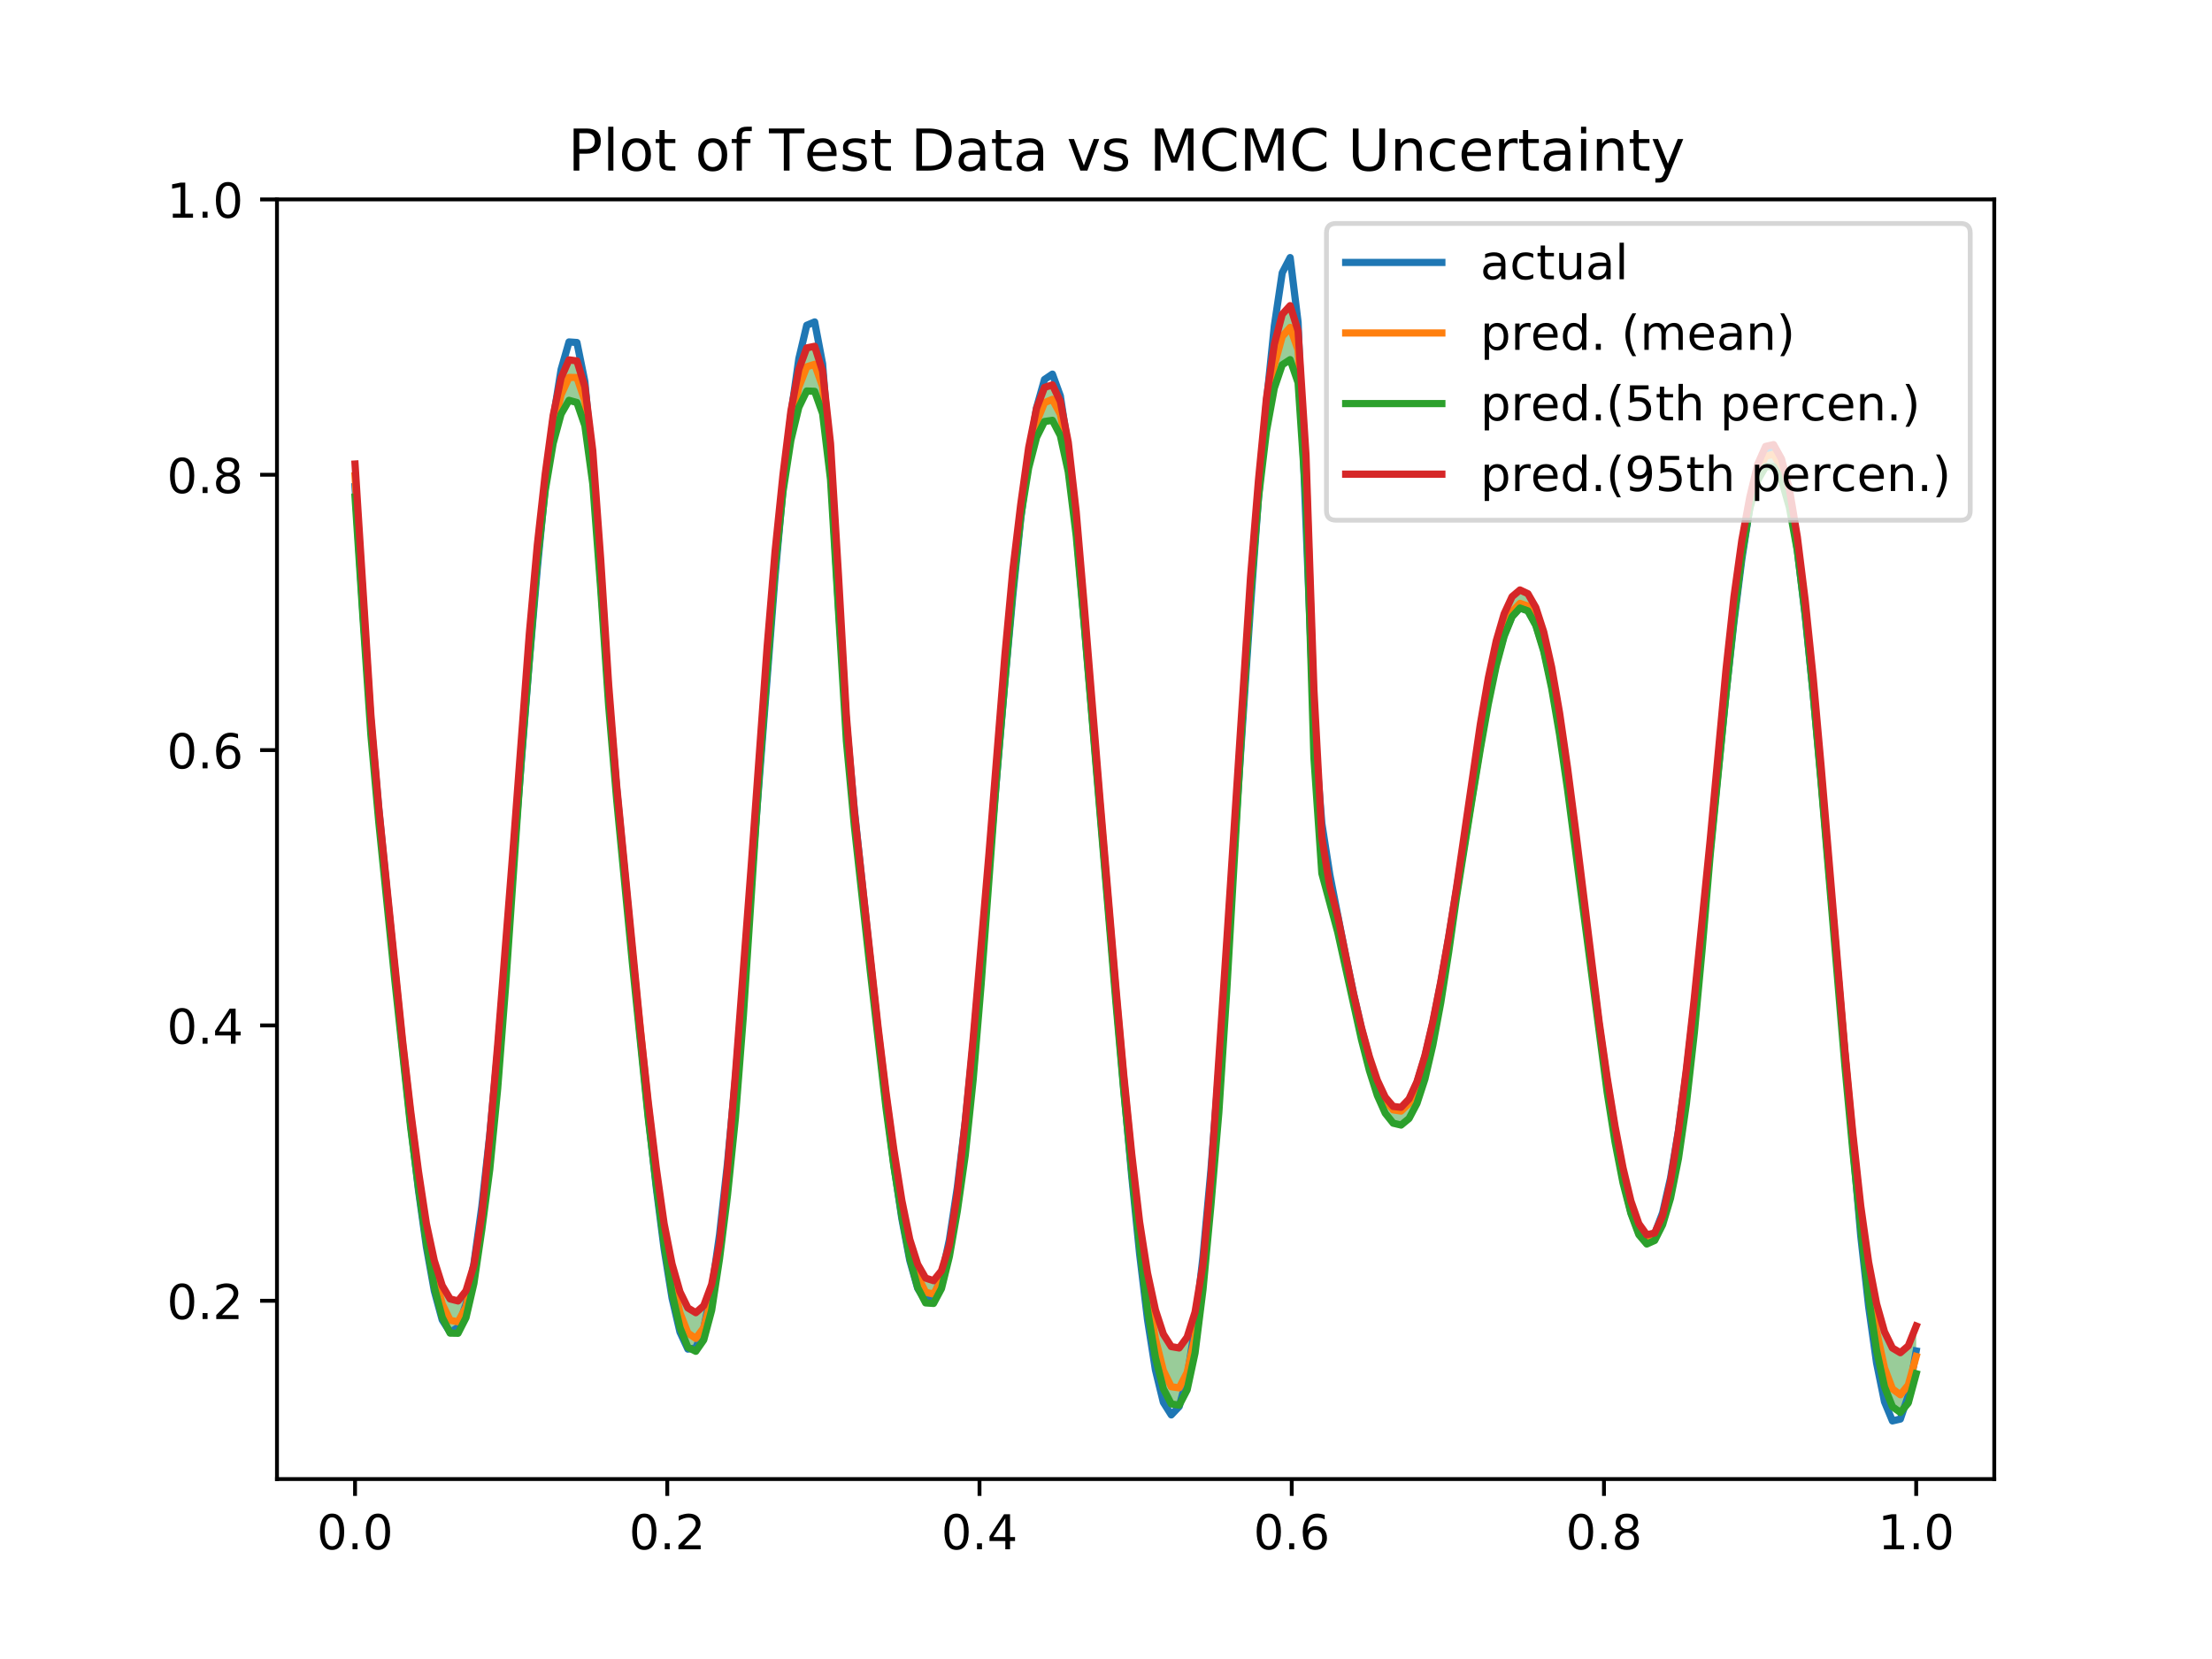 <?xml version="1.0" encoding="utf-8" standalone="no"?>
<!DOCTYPE svg PUBLIC "-//W3C//DTD SVG 1.1//EN"
  "http://www.w3.org/Graphics/SVG/1.1/DTD/svg11.dtd">
<!-- Created with matplotlib (http://matplotlib.org/) -->
<svg height="345pt" version="1.1" viewBox="0 0 460 345" width="460pt" xmlns="http://www.w3.org/2000/svg" xmlns:xlink="http://www.w3.org/1999/xlink">
 <defs>
  <style type="text/css">
*{stroke-linecap:butt;stroke-linejoin:round;}
  </style>
 </defs>
 <g id="figure_1">
  <g id="patch_1">
   <path d="M 0 345.6 
L 460.8 345.6 
L 460.8 0 
L 0 0 
z
" style="fill:#ffffff;"/>
  </g>
  <g id="axes_1">
   <g id="patch_2">
    <path d="M 57.6 307.584 
L 414.72 307.584 
L 414.72 41.472 
L 57.6 41.472 
z
" style="fill:#ffffff;"/>
   </g>
   <g id="PolyCollection_1">
    <path clip-path="url(#p817b60aefb)" d="M 73.833 96.498 
L 73.833 103.356 
L 75.481 128.447 
L 77.129 152.825 
L 78.777 171.035 
L 80.425 187.563 
L 82.073 203.538 
L 83.721 219.314 
L 85.369 234.189 
L 87.017 246.946 
L 88.665 258.34 
L 90.313 267.651 
L 91.961 273.952 
L 93.609 277.233 
L 95.257 277.26 
L 96.905 274.021 
L 98.553 266.892 
L 100.201 255.671 
L 101.849 243.173 
L 103.497 226.36 
L 105.145 205.062 
L 106.793 180.678 
L 108.441 157.33 
L 110.089 136.299 
L 111.737 116.673 
L 113.385 102.018 
L 115.033 92.197 
L 116.681 86.113 
L 118.329 83.25 
L 119.977 83.706 
L 121.625 88.509 
L 123.273 100.602 
L 124.92 122.404 
L 126.568 146.697 
L 128.216 166.027 
L 129.864 183.531 
L 131.512 200.319 
L 133.16 216.837 
L 134.808 232.544 
L 136.456 246.219 
L 138.104 258.602 
L 139.752 268.878 
L 141.4 276.076 
L 143.048 280.181 
L 144.696 281.012 
L 146.344 278.651 
L 147.992 272.484 
L 149.64 261.684 
L 151.288 248.517 
L 152.936 232.451 
L 154.584 211.3 
L 156.232 186.56 
L 157.88 161.066 
L 159.528 139.097 
L 161.176 118.184 
L 162.824 102.288 
L 164.472 91.536 
L 166.12 84.713 
L 167.768 81.311 
L 169.416 81.379 
L 171.064 85.992 
L 172.712 99.708 
L 174.36 126.702 
L 176.008 154.086 
L 177.656 171.669 
L 179.304 186.939 
L 180.952 201.672 
L 182.6 216.321 
L 184.248 230.374 
L 185.896 242.601 
L 187.544 252.897 
L 189.192 261.595 
L 190.84 267.768 
L 192.488 270.945 
L 194.136 271.058 
L 195.784 267.965 
L 197.432 261.281 
L 199.08 251.843 
L 200.728 240.242 
L 202.376 224.492 
L 204.024 204.799 
L 205.672 182.295 
L 207.32 160.707 
L 208.968 141.204 
L 210.616 122.596 
L 212.264 107.507 
L 213.912 97.34 
L 215.56 90.957 
L 217.208 87.657 
L 218.856 87.409 
L 220.504 90.576 
L 222.152 98.118 
L 223.8 111.378 
L 225.448 129.605 
L 227.096 149.466 
L 228.744 169.252 
L 230.392 189.012 
L 232.04 208.198 
L 233.688 226.78 
L 235.336 243.483 
L 236.984 259.006 
L 238.632 272.442 
L 240.28 282.299 
L 241.928 288.795 
L 243.576 291.965 
L 245.224 292.215 
L 246.872 289.026 
L 248.52 281.353 
L 250.168 268.16 
L 251.816 250.659 
L 253.464 231.365 
L 255.112 206.031 
L 256.76 176.716 
L 258.408 148.603 
L 260.056 123.712 
L 261.704 103.601 
L 263.352 89.765 
L 265 80.722 
L 266.648 75.864 
L 268.296 74.79 
L 269.944 79.581 
L 271.592 104.081 
L 273.24 157.546 
L 274.888 181.631 
L 276.536 187.544 
L 278.184 193.834 
L 279.832 201.208 
L 281.48 208.839 
L 283.128 216.197 
L 284.776 222.624 
L 286.424 227.808 
L 288.072 231.502 
L 289.72 233.572 
L 291.368 233.961 
L 293.016 232.605 
L 294.664 229.466 
L 296.312 224.427 
L 297.96 217.356 
L 299.608 208.549 
L 301.256 198.036 
L 302.904 186.45 
L 304.552 175.958 
L 306.2 165.714 
L 307.848 155.706 
L 309.496 146.42 
L 311.144 138.502 
L 312.792 132.342 
L 314.44 128.248 
L 316.088 126.436 
L 317.736 127.041 
L 319.384 130.068 
L 321.032 135.464 
L 322.68 143.127 
L 324.328 152.777 
L 325.976 164.12 
L 327.624 176.749 
L 329.272 189.786 
L 330.92 202.659 
L 332.568 215.206 
L 334.216 227.139 
L 335.864 237.528 
L 337.512 245.981 
L 339.16 252.333 
L 340.808 256.758 
L 342.456 258.7 
L 344.104 257.962 
L 345.752 254.683 
L 347.4 249.164 
L 349.047 240.929 
L 350.695 229.497 
L 352.343 214.805 
L 353.991 197.181 
L 355.639 177.825 
L 357.287 160.827 
L 358.935 144.322 
L 360.583 128.653 
L 362.231 115.337 
L 363.879 105.746 
L 365.527 99.892 
L 367.175 97.017 
L 368.823 97.056 
L 370.471 99.753 
L 372.119 105.53 
L 373.767 114.551 
L 375.415 127.834 
L 377.063 144.264 
L 378.711 162.721 
L 380.359 182.648 
L 382.007 202.451 
L 383.655 221.611 
L 385.303 239.265 
L 386.951 255.297 
L 388.599 269.789 
L 390.247 280.807 
L 391.895 288.397 
L 393.543 292.529 
L 395.191 293.73 
L 396.839 291.758 
L 398.487 285.671 
L 398.487 275.754 
L 398.487 275.754 
L 396.839 279.882 
L 395.191 281.305 
L 393.543 280.329 
L 391.895 276.953 
L 390.247 271.104 
L 388.599 262.514 
L 386.951 250.765 
L 385.303 235.654 
L 383.655 218.412 
L 382.007 199.399 
L 380.359 179.342 
L 378.711 159.35 
L 377.063 140.927 
L 375.415 124.974 
L 373.767 111.657 
L 372.119 101.774 
L 370.471 95.426 
L 368.823 92.463 
L 367.175 92.831 
L 365.527 96.534 
L 363.879 103.401 
L 362.231 112.295 
L 360.583 124.119 
L 358.935 139.251 
L 357.287 156.746 
L 355.639 174.727 
L 353.991 191.689 
L 352.343 207.583 
L 350.695 222.303 
L 349.047 235.24 
L 347.4 245.623 
L 345.752 252.818 
L 344.104 256.413 
L 342.456 256.783 
L 340.808 254.48 
L 339.16 249.751 
L 337.512 242.832 
L 335.864 234.234 
L 334.216 224.094 
L 332.568 212.612 
L 330.92 199.937 
L 329.272 186.07 
L 327.624 172.422 
L 325.976 159.65 
L 324.328 148.261 
L 322.68 138.755 
L 321.032 131.417 
L 319.384 126.329 
L 317.736 123.46 
L 316.088 122.684 
L 314.44 124.084 
L 312.792 127.652 
L 311.144 133.304 
L 309.496 141.022 
L 307.848 150.59 
L 306.2 161.52 
L 304.552 173.114 
L 302.904 184.534 
L 301.256 194.846 
L 299.608 204.209 
L 297.96 212.509 
L 296.312 219.554 
L 294.664 224.961 
L 293.016 228.547 
L 291.368 230.274 
L 289.72 230.091 
L 288.072 228.161 
L 286.424 224.642 
L 284.776 219.738 
L 283.128 213.69 
L 281.48 206.704 
L 279.832 198.798 
L 278.184 190.564 
L 276.536 184.377 
L 274.888 174.152 
L 273.24 143.458 
L 271.592 94.672 
L 269.944 68.804 
L 268.296 63.559 
L 266.648 65.36 
L 265 71.609 
L 263.352 82.92 
L 261.704 99.893 
L 260.056 120.006 
L 258.408 144.398 
L 256.76 169.944 
L 255.112 195.693 
L 253.464 221.047 
L 251.816 244.847 
L 250.168 262.913 
L 248.52 272.858 
L 246.872 278.072 
L 245.224 280.316 
L 243.576 280.038 
L 241.928 277.445 
L 240.28 272.405 
L 238.632 264.718 
L 236.984 254.081 
L 235.336 239.853 
L 233.688 223.502 
L 232.04 205.174 
L 230.392 185.843 
L 228.744 166.168 
L 227.096 146.425 
L 225.448 125.705 
L 223.8 106.397 
L 222.152 91.95 
L 220.504 83.468 
L 218.856 80.027 
L 217.208 80.568 
L 215.56 84.899 
L 213.912 93.107 
L 212.264 104.912 
L 210.616 118.63 
L 208.968 136.341 
L 207.32 156.823 
L 205.672 177.435 
L 204.024 197.172 
L 202.376 215.991 
L 200.728 233.243 
L 199.08 248.13 
L 197.432 258.872 
L 195.784 264.263 
L 194.136 266.32 
L 192.488 265.785 
L 190.84 262.92 
L 189.192 257.726 
L 187.544 249.642 
L 185.896 239.211 
L 184.248 227.131 
L 182.6 213.571 
L 180.952 198.78 
L 179.304 183.679 
L 177.656 168.733 
L 176.008 148.811 
L 174.36 119.537 
L 172.712 92.218 
L 171.064 77.186 
L 169.416 72.012 
L 167.768 72.345 
L 166.12 76.805 
L 164.472 85.47 
L 162.824 98.745 
L 161.176 114.728 
L 159.528 134.544 
L 157.88 157.297 
L 156.232 179.898 
L 154.584 202.154 
L 152.936 223.39 
L 151.288 242.891 
L 149.64 258.508 
L 147.992 267.098 
L 146.344 271.528 
L 144.696 272.987 
L 143.048 271.995 
L 141.4 268.626 
L 139.752 262.828 
L 138.104 254.445 
L 136.456 242.769 
L 134.808 229.189 
L 133.16 213.933 
L 131.512 197.386 
L 129.864 180.296 
L 128.216 163.128 
L 126.568 142.314 
L 124.92 116.34 
L 123.273 93.731 
L 121.625 80.441 
L 119.977 75.052 
L 118.329 74.835 
L 116.681 78.592 
L 115.033 86.393 
L 113.385 98.546 
L 111.737 113.337 
L 110.089 131.62 
L 108.441 153.307 
L 106.793 175.337 
L 105.145 196.708 
L 103.497 217.295 
L 101.849 236.287 
L 100.201 252.603 
L 98.553 263.078 
L 96.905 268.439 
L 95.257 270.54 
L 93.609 270.125 
L 91.961 267.345 
L 90.313 262.132 
L 88.665 254.418 
L 87.017 243.542 
L 85.369 230.797 
L 83.721 216.43 
L 82.073 200.701 
L 80.425 184.312 
L 78.777 168.093 
L 77.129 148.67 
L 75.481 122.08 
L 73.833 96.498 
z
" style="fill:#008000;fill-opacity:0.4;"/>
   </g>
   <g id="matplotlib.axis_1">
    <g id="xtick_1">
     <g id="line2d_1">
      <defs>
       <path d="M 0 0 
L 0 3.5 
" id="m2bc89baa52" style="stroke:#000000;stroke-width:0.8;"/>
      </defs>
      <g>
       <use style="stroke:#000000;stroke-width:0.8;" x="73.833" xlink:href="#m2bc89baa52" y="307.584"/>
      </g>
     </g>
     <g id="text_1">
      <!-- 0.0 -->
      <defs>
       <path d="M 31.781 66.406 
Q 24.172 66.406 20.328 58.906 
Q 16.5 51.422 16.5 36.375 
Q 16.5 21.391 20.328 13.891 
Q 24.172 6.391 31.781 6.391 
Q 39.453 6.391 43.281 13.891 
Q 47.125 21.391 47.125 36.375 
Q 47.125 51.422 43.281 58.906 
Q 39.453 66.406 31.781 66.406 
M 31.781 74.219 
Q 44.047 74.219 50.516 64.516 
Q 56.984 54.828 56.984 36.375 
Q 56.984 17.969 50.516 8.266 
Q 44.047 -1.422 31.781 -1.422 
Q 19.531 -1.422 13.062 8.266 
Q 6.594 17.969 6.594 36.375 
Q 6.594 54.828 13.062 64.516 
Q 19.531 74.219 31.781 74.219 
" id="DejaVuSans-30"/>
       <path d="M 10.688 12.406 
L 21 12.406 
L 21 0 
L 10.688 0 
z
" id="DejaVuSans-2e"/>
      </defs>
      <g transform="translate(65.881 322.182)scale(0.1 -0.1)">
       <use xlink:href="#DejaVuSans-30"/>
       <use x="63.623" xlink:href="#DejaVuSans-2e"/>
       <use x="95.41" xlink:href="#DejaVuSans-30"/>
      </g>
     </g>
    </g>
    <g id="xtick_2">
     <g id="line2d_2">
      <g>
       <use style="stroke:#000000;stroke-width:0.8;" x="138.764" xlink:href="#m2bc89baa52" y="307.584"/>
      </g>
     </g>
     <g id="text_2">
      <!-- 0.2 -->
      <defs>
       <path d="M 19.188 8.297 
L 53.609 8.297 
L 53.609 0 
L 7.328 0 
L 7.328 8.297 
Q 12.938 14.109 22.625 23.891 
Q 32.328 33.688 34.812 36.531 
Q 39.547 41.844 41.422 45.531 
Q 43.312 49.219 43.312 52.781 
Q 43.312 58.594 39.234 62.25 
Q 35.156 65.922 28.609 65.922 
Q 23.969 65.922 18.812 64.312 
Q 13.672 62.703 7.812 59.422 
L 7.812 69.391 
Q 13.766 71.781 18.938 73 
Q 24.125 74.219 28.422 74.219 
Q 39.75 74.219 46.484 68.547 
Q 53.219 62.891 53.219 53.422 
Q 53.219 48.922 51.531 44.891 
Q 49.859 40.875 45.406 35.406 
Q 44.188 33.984 37.641 27.219 
Q 31.109 20.453 19.188 8.297 
" id="DejaVuSans-32"/>
      </defs>
      <g transform="translate(130.812 322.182)scale(0.1 -0.1)">
       <use xlink:href="#DejaVuSans-30"/>
       <use x="63.623" xlink:href="#DejaVuSans-2e"/>
       <use x="95.41" xlink:href="#DejaVuSans-32"/>
      </g>
     </g>
    </g>
    <g id="xtick_3">
     <g id="line2d_3">
      <g>
       <use style="stroke:#000000;stroke-width:0.8;" x="203.695" xlink:href="#m2bc89baa52" y="307.584"/>
      </g>
     </g>
     <g id="text_3">
      <!-- 0.4 -->
      <defs>
       <path d="M 37.797 64.312 
L 12.891 25.391 
L 37.797 25.391 
z
M 35.203 72.906 
L 47.609 72.906 
L 47.609 25.391 
L 58.016 25.391 
L 58.016 17.188 
L 47.609 17.188 
L 47.609 0 
L 37.797 0 
L 37.797 17.188 
L 4.891 17.188 
L 4.891 26.703 
z
" id="DejaVuSans-34"/>
      </defs>
      <g transform="translate(195.743 322.182)scale(0.1 -0.1)">
       <use xlink:href="#DejaVuSans-30"/>
       <use x="63.623" xlink:href="#DejaVuSans-2e"/>
       <use x="95.41" xlink:href="#DejaVuSans-34"/>
      </g>
     </g>
    </g>
    <g id="xtick_4">
     <g id="line2d_4">
      <g>
       <use style="stroke:#000000;stroke-width:0.8;" x="268.625" xlink:href="#m2bc89baa52" y="307.584"/>
      </g>
     </g>
     <g id="text_4">
      <!-- 0.6 -->
      <defs>
       <path d="M 33.016 40.375 
Q 26.375 40.375 22.484 35.828 
Q 18.609 31.297 18.609 23.391 
Q 18.609 15.531 22.484 10.953 
Q 26.375 6.391 33.016 6.391 
Q 39.656 6.391 43.531 10.953 
Q 47.406 15.531 47.406 23.391 
Q 47.406 31.297 43.531 35.828 
Q 39.656 40.375 33.016 40.375 
M 52.594 71.297 
L 52.594 62.312 
Q 48.875 64.062 45.094 64.984 
Q 41.312 65.922 37.594 65.922 
Q 27.828 65.922 22.672 59.328 
Q 17.531 52.734 16.797 39.406 
Q 19.672 43.656 24.016 45.922 
Q 28.375 48.188 33.594 48.188 
Q 44.578 48.188 50.953 41.516 
Q 57.328 34.859 57.328 23.391 
Q 57.328 12.156 50.688 5.359 
Q 44.047 -1.422 33.016 -1.422 
Q 20.359 -1.422 13.672 8.266 
Q 6.984 17.969 6.984 36.375 
Q 6.984 53.656 15.188 63.938 
Q 23.391 74.219 37.203 74.219 
Q 40.922 74.219 44.703 73.484 
Q 48.484 72.75 52.594 71.297 
" id="DejaVuSans-36"/>
      </defs>
      <g transform="translate(260.674 322.182)scale(0.1 -0.1)">
       <use xlink:href="#DejaVuSans-30"/>
       <use x="63.623" xlink:href="#DejaVuSans-2e"/>
       <use x="95.41" xlink:href="#DejaVuSans-36"/>
      </g>
     </g>
    </g>
    <g id="xtick_5">
     <g id="line2d_5">
      <g>
       <use style="stroke:#000000;stroke-width:0.8;" x="333.556" xlink:href="#m2bc89baa52" y="307.584"/>
      </g>
     </g>
     <g id="text_5">
      <!-- 0.8 -->
      <defs>
       <path d="M 31.781 34.625 
Q 24.75 34.625 20.719 30.859 
Q 16.703 27.094 16.703 20.516 
Q 16.703 13.922 20.719 10.156 
Q 24.75 6.391 31.781 6.391 
Q 38.812 6.391 42.859 10.172 
Q 46.922 13.969 46.922 20.516 
Q 46.922 27.094 42.891 30.859 
Q 38.875 34.625 31.781 34.625 
M 21.922 38.812 
Q 15.578 40.375 12.031 44.719 
Q 8.5 49.078 8.5 55.328 
Q 8.5 64.062 14.719 69.141 
Q 20.953 74.219 31.781 74.219 
Q 42.672 74.219 48.875 69.141 
Q 55.078 64.062 55.078 55.328 
Q 55.078 49.078 51.531 44.719 
Q 48 40.375 41.703 38.812 
Q 48.828 37.156 52.797 32.312 
Q 56.781 27.484 56.781 20.516 
Q 56.781 9.906 50.312 4.234 
Q 43.844 -1.422 31.781 -1.422 
Q 19.734 -1.422 13.25 4.234 
Q 6.781 9.906 6.781 20.516 
Q 6.781 27.484 10.781 32.312 
Q 14.797 37.156 21.922 38.812 
M 18.312 54.391 
Q 18.312 48.734 21.844 45.562 
Q 25.391 42.391 31.781 42.391 
Q 38.141 42.391 41.719 45.562 
Q 45.312 48.734 45.312 54.391 
Q 45.312 60.062 41.719 63.234 
Q 38.141 66.406 31.781 66.406 
Q 25.391 66.406 21.844 63.234 
Q 18.312 60.062 18.312 54.391 
" id="DejaVuSans-38"/>
      </defs>
      <g transform="translate(325.605 322.182)scale(0.1 -0.1)">
       <use xlink:href="#DejaVuSans-30"/>
       <use x="63.623" xlink:href="#DejaVuSans-2e"/>
       <use x="95.41" xlink:href="#DejaVuSans-38"/>
      </g>
     </g>
    </g>
    <g id="xtick_6">
     <g id="line2d_6">
      <g>
       <use style="stroke:#000000;stroke-width:0.8;" x="398.487" xlink:href="#m2bc89baa52" y="307.584"/>
      </g>
     </g>
     <g id="text_6">
      <!-- 1.0 -->
      <defs>
       <path d="M 12.406 8.297 
L 28.516 8.297 
L 28.516 63.922 
L 10.984 60.406 
L 10.984 69.391 
L 28.422 72.906 
L 38.281 72.906 
L 38.281 8.297 
L 54.391 8.297 
L 54.391 0 
L 12.406 0 
z
" id="DejaVuSans-31"/>
      </defs>
      <g transform="translate(390.536 322.182)scale(0.1 -0.1)">
       <use xlink:href="#DejaVuSans-31"/>
       <use x="63.623" xlink:href="#DejaVuSans-2e"/>
       <use x="95.41" xlink:href="#DejaVuSans-30"/>
      </g>
     </g>
    </g>
   </g>
   <g id="matplotlib.axis_2">
    <g id="ytick_1">
     <g id="line2d_7">
      <defs>
       <path d="M 0 0 
L -3.5 0 
" id="m5def2c298e" style="stroke:#000000;stroke-width:0.8;"/>
      </defs>
      <g>
       <use style="stroke:#000000;stroke-width:0.8;" x="57.6" xlink:href="#m5def2c298e" y="270.503"/>
      </g>
     </g>
     <g id="text_7">
      <!-- 0.2 -->
      <g transform="translate(34.697 274.302)scale(0.1 -0.1)">
       <use xlink:href="#DejaVuSans-30"/>
       <use x="63.623" xlink:href="#DejaVuSans-2e"/>
       <use x="95.41" xlink:href="#DejaVuSans-32"/>
      </g>
     </g>
    </g>
    <g id="ytick_2">
     <g id="line2d_8">
      <g>
       <use style="stroke:#000000;stroke-width:0.8;" x="57.6" xlink:href="#m5def2c298e" y="213.245"/>
      </g>
     </g>
     <g id="text_8">
      <!-- 0.4 -->
      <g transform="translate(34.697 217.044)scale(0.1 -0.1)">
       <use xlink:href="#DejaVuSans-30"/>
       <use x="63.623" xlink:href="#DejaVuSans-2e"/>
       <use x="95.41" xlink:href="#DejaVuSans-34"/>
      </g>
     </g>
    </g>
    <g id="ytick_3">
     <g id="line2d_9">
      <g>
       <use style="stroke:#000000;stroke-width:0.8;" x="57.6" xlink:href="#m5def2c298e" y="155.988"/>
      </g>
     </g>
     <g id="text_9">
      <!-- 0.6 -->
      <g transform="translate(34.697 159.787)scale(0.1 -0.1)">
       <use xlink:href="#DejaVuSans-30"/>
       <use x="63.623" xlink:href="#DejaVuSans-2e"/>
       <use x="95.41" xlink:href="#DejaVuSans-36"/>
      </g>
     </g>
    </g>
    <g id="ytick_4">
     <g id="line2d_10">
      <g>
       <use style="stroke:#000000;stroke-width:0.8;" x="57.6" xlink:href="#m5def2c298e" y="98.73"/>
      </g>
     </g>
     <g id="text_10">
      <!-- 0.8 -->
      <g transform="translate(34.697 102.529)scale(0.1 -0.1)">
       <use xlink:href="#DejaVuSans-30"/>
       <use x="63.623" xlink:href="#DejaVuSans-2e"/>
       <use x="95.41" xlink:href="#DejaVuSans-38"/>
      </g>
     </g>
    </g>
    <g id="ytick_5">
     <g id="line2d_11">
      <g>
       <use style="stroke:#000000;stroke-width:0.8;" x="57.6" xlink:href="#m5def2c298e" y="41.473"/>
      </g>
     </g>
     <g id="text_11">
      <!-- 1.0 -->
      <g transform="translate(34.697 45.272)scale(0.1 -0.1)">
       <use xlink:href="#DejaVuSans-31"/>
       <use x="63.623" xlink:href="#DejaVuSans-2e"/>
       <use x="95.41" xlink:href="#DejaVuSans-30"/>
      </g>
     </g>
    </g>
   </g>
   <g id="line2d_12">
    <path clip-path="url(#p817b60aefb)" d="M 73.833 101.188 
L 75.481 127.387 
L 77.129 150.064 
L 78.777 168.313 
L 83.721 218.031 
L 85.369 233.49 
L 87.017 247.439 
L 88.665 259.267 
L 90.313 268.432 
L 91.961 274.483 
L 93.609 277.081 
L 95.257 276.015 
L 96.905 271.217 
L 98.553 262.769 
L 100.201 250.9 
L 101.849 235.989 
L 103.497 218.545 
L 106.793 178.68 
L 110.089 137.342 
L 111.737 118.213 
L 113.385 101.227 
L 115.033 87.181 
L 116.681 76.852 
L 118.329 71.108 
L 119.977 71.227 
L 121.625 79.348 
L 123.273 97.302 
L 126.568 144.639 
L 128.216 163.71 
L 133.16 215.55 
L 134.808 231.904 
L 136.456 246.838 
L 138.104 259.705 
L 139.752 269.924 
L 141.4 277 
L 143.048 280.552 
L 144.696 280.328 
L 146.344 276.224 
L 147.992 268.288 
L 149.64 256.724 
L 151.288 241.89 
L 152.936 224.288 
L 154.584 204.547 
L 161.176 119.913 
L 162.824 101.653 
L 164.472 86.276 
L 166.12 74.617 
L 167.768 67.644 
L 169.416 66.945 
L 171.064 75.636 
L 172.712 97.01 
L 174.36 125.858 
L 176.008 150.225 
L 177.656 168.305 
L 182.6 214.804 
L 184.248 229.238 
L 185.896 242.302 
L 187.544 253.428 
L 189.192 262.105 
L 190.84 267.909 
L 192.488 270.517 
L 194.136 269.729 
L 195.784 265.471 
L 197.432 257.811 
L 199.08 246.957 
L 200.728 233.249 
L 202.376 217.158 
L 205.672 180.231 
L 208.968 141.758 
L 210.616 123.883 
L 212.264 107.95 
L 213.912 94.693 
L 215.56 84.796 
L 217.208 78.922 
L 218.856 77.801 
L 220.504 82.324 
L 222.152 93.255 
L 223.8 109.924 
L 233.688 226.279 
L 235.336 244.432 
L 236.984 260.715 
L 238.632 274.411 
L 240.28 284.888 
L 241.928 291.626 
L 243.576 294.237 
L 245.224 292.49 
L 246.872 286.325 
L 248.52 275.855 
L 250.168 261.375 
L 251.816 243.348 
L 253.464 222.397 
L 256.76 174.874 
L 260.056 126.033 
L 261.704 103.609 
L 263.352 83.854 
L 265 67.792 
L 266.648 56.73 
L 268.296 53.568 
L 269.944 67.024 
L 273.24 150.657 
L 274.888 171.248 
L 276.536 181.857 
L 279.832 198.745 
L 281.48 206.64 
L 283.128 213.877 
L 284.776 220.147 
L 286.424 225.168 
L 288.072 228.699 
L 289.72 230.553 
L 291.368 230.603 
L 293.016 228.792 
L 294.664 225.139 
L 296.312 219.735 
L 297.96 212.745 
L 299.608 204.405 
L 301.256 195.011 
L 307.848 154.374 
L 309.496 145.503 
L 311.144 137.953 
L 312.792 132.071 
L 314.44 128.146 
L 316.088 126.398 
L 317.736 126.961 
L 319.384 129.876 
L 321.032 135.087 
L 322.68 142.447 
L 324.328 151.718 
L 325.976 162.583 
L 329.272 187.487 
L 332.568 213.431 
L 334.216 225.498 
L 335.864 236.274 
L 337.512 245.286 
L 339.16 252.115 
L 340.808 256.42 
L 342.456 257.948 
L 344.104 256.554 
L 345.752 252.207 
L 347.4 244.991 
L 349.047 235.113 
L 350.695 222.892 
L 352.343 208.75 
L 355.639 176.84 
L 358.935 144.244 
L 360.583 129.348 
L 362.231 116.256 
L 363.879 105.569 
L 365.527 97.819 
L 367.175 93.456 
L 368.823 92.831 
L 370.471 96.158 
L 372.119 103.429 
L 373.767 114.309 
L 375.415 128.166 
L 377.063 144.314 
L 378.711 162.215 
L 386.951 256.957 
L 388.599 271.741 
L 390.247 283.447 
L 391.895 291.508 
L 393.543 295.488 
L 395.191 295.102 
L 396.839 290.232 
L 398.487 280.939 
L 398.487 280.939 
" style="fill:none;stroke:#1f77b4;stroke-linecap:square;stroke-width:1.5;"/>
   </g>
   <g id="line2d_13">
    <path clip-path="url(#p817b60aefb)" d="M 73.833 98.939 
L 75.481 124.598 
L 77.129 150.201 
L 78.777 169.374 
L 83.721 217.106 
L 85.369 231.559 
L 87.017 244.604 
L 88.665 255.848 
L 90.313 264.829 
L 91.961 271.152 
L 93.609 274.566 
L 95.257 274.88 
L 96.905 271.814 
L 98.553 264.932 
L 100.201 253.811 
L 101.849 238.461 
L 103.497 219.694 
L 106.793 177.313 
L 110.089 134.904 
L 111.737 116.112 
L 113.385 100.691 
L 115.033 89.372 
L 116.681 82.096 
L 118.329 78.48 
L 119.977 78.507 
L 121.625 83.346 
L 123.273 96.147 
L 124.92 118.833 
L 126.568 144.073 
L 128.216 164.431 
L 131.512 198.366 
L 134.808 229.938 
L 136.456 243.841 
L 138.104 255.969 
L 139.752 265.832 
L 141.4 272.998 
L 143.048 277.215 
L 144.696 278.334 
L 146.344 276.119 
L 147.992 270.125 
L 149.64 259.791 
L 151.288 244.866 
L 152.936 225.957 
L 156.232 182.057 
L 159.528 137.604 
L 161.176 117.586 
L 162.824 100.942 
L 164.472 88.59 
L 166.12 80.52 
L 167.768 76.274 
L 169.416 75.759 
L 171.064 80.395 
L 172.712 94.791 
L 176.008 150.523 
L 177.656 169.938 
L 182.6 214.262 
L 184.248 227.827 
L 185.896 240.096 
L 187.544 250.714 
L 189.192 259.27 
L 190.84 265.375 
L 192.488 268.733 
L 194.136 269.108 
L 195.784 266.226 
L 197.432 259.752 
L 199.08 249.417 
L 200.728 235.328 
L 202.376 218.199 
L 205.672 179.241 
L 208.968 139.679 
L 210.616 121.822 
L 212.264 106.808 
L 213.912 95.424 
L 215.56 87.81 
L 217.208 83.732 
L 218.856 83.049 
L 220.504 86.147 
L 222.152 94.205 
L 223.8 108.467 
L 227.096 148.02 
L 232.04 206.099 
L 233.688 224.21 
L 235.336 240.952 
L 236.984 255.956 
L 238.632 268.648 
L 240.28 278.426 
L 241.928 284.999 
L 243.576 288.386 
L 245.224 288.616 
L 246.872 285.418 
L 248.52 278.053 
L 250.168 265.488 
L 251.816 247.16 
L 253.464 224.033 
L 260.056 122.876 
L 261.704 102.184 
L 263.352 86.447 
L 265 75.952 
L 266.648 69.971 
L 268.296 68.081 
L 269.944 72.783 
L 271.592 97.74 
L 273.24 147.283 
L 274.888 176.164 
L 276.536 185.593 
L 278.184 192.137 
L 281.48 207.349 
L 283.128 214.329 
L 284.776 220.388 
L 286.424 225.292 
L 288.072 228.828 
L 289.72 230.803 
L 291.368 231.055 
L 293.016 229.471 
L 294.664 226.008 
L 296.312 220.711 
L 297.96 213.731 
L 299.608 205.317 
L 301.256 195.793 
L 309.496 144.97 
L 311.144 137.19 
L 312.792 131.183 
L 314.44 127.22 
L 316.088 125.47 
L 317.736 126.032 
L 319.384 128.95 
L 321.032 134.219 
L 322.68 141.753 
L 324.328 151.341 
L 325.976 162.613 
L 329.272 188.015 
L 332.568 213.285 
L 334.216 224.727 
L 335.864 234.954 
L 337.512 243.66 
L 339.16 250.508 
L 340.808 255.164 
L 342.456 257.336 
L 344.104 256.772 
L 345.752 253.243 
L 347.4 246.583 
L 349.047 236.796 
L 350.695 224.194 
L 352.343 209.409 
L 355.639 176.303 
L 358.935 142.768 
L 360.583 127.678 
L 362.231 114.889 
L 363.879 105.038 
L 365.527 98.368 
L 367.175 94.859 
L 368.823 94.455 
L 370.471 97.24 
L 372.119 103.453 
L 373.767 113.295 
L 375.415 126.629 
L 377.063 142.886 
L 380.359 180.794 
L 383.655 219.15 
L 385.303 236.589 
L 386.951 252.387 
L 388.599 266.022 
L 390.247 276.843 
L 391.895 284.45 
L 393.543 288.823 
L 395.191 290.056 
L 396.839 288.013 
L 398.487 282.09 
L 398.487 282.09 
" style="fill:none;stroke:#ff7f0e;stroke-linecap:square;stroke-width:1.5;"/>
   </g>
   <g id="line2d_14">
    <path clip-path="url(#p817b60aefb)" d="M 73.833 103.356 
L 75.481 128.447 
L 77.129 152.825 
L 78.777 171.035 
L 82.073 203.538 
L 85.369 234.189 
L 87.017 246.946 
L 88.665 258.34 
L 90.313 267.651 
L 91.961 273.952 
L 93.609 277.233 
L 95.257 277.26 
L 96.905 274.021 
L 98.553 266.892 
L 100.201 255.671 
L 101.849 243.173 
L 103.497 226.36 
L 105.145 205.062 
L 108.441 157.33 
L 111.737 116.673 
L 113.385 102.018 
L 115.033 92.197 
L 116.681 86.113 
L 118.329 83.25 
L 119.977 83.706 
L 121.625 88.509 
L 123.273 100.602 
L 124.92 122.404 
L 126.568 146.697 
L 128.216 166.027 
L 131.512 200.319 
L 134.808 232.544 
L 136.456 246.219 
L 138.104 258.602 
L 139.752 268.878 
L 141.4 276.076 
L 143.048 280.181 
L 144.696 281.012 
L 146.344 278.651 
L 147.992 272.484 
L 149.64 261.684 
L 151.288 248.517 
L 152.936 232.451 
L 154.584 211.3 
L 157.88 161.066 
L 161.176 118.184 
L 162.824 102.288 
L 164.472 91.536 
L 166.12 84.713 
L 167.768 81.311 
L 169.416 81.379 
L 171.064 85.992 
L 172.712 99.708 
L 176.008 154.086 
L 177.656 171.669 
L 180.952 201.672 
L 184.248 230.374 
L 185.896 242.601 
L 187.544 252.897 
L 189.192 261.595 
L 190.84 267.768 
L 192.488 270.945 
L 194.136 271.058 
L 195.784 267.965 
L 197.432 261.281 
L 199.08 251.843 
L 200.728 240.242 
L 202.376 224.492 
L 204.024 204.799 
L 207.32 160.707 
L 210.616 122.596 
L 212.264 107.507 
L 213.912 97.34 
L 215.56 90.957 
L 217.208 87.657 
L 218.856 87.409 
L 220.504 90.576 
L 222.152 98.118 
L 223.8 111.378 
L 225.448 129.605 
L 232.04 208.198 
L 233.688 226.78 
L 235.336 243.483 
L 236.984 259.006 
L 238.632 272.442 
L 240.28 282.299 
L 241.928 288.795 
L 243.576 291.965 
L 245.224 292.215 
L 246.872 289.026 
L 248.52 281.353 
L 250.168 268.16 
L 251.816 250.659 
L 253.464 231.365 
L 255.112 206.031 
L 258.408 148.603 
L 260.056 123.712 
L 261.704 103.601 
L 263.352 89.765 
L 265 80.722 
L 266.648 75.864 
L 268.296 74.79 
L 269.944 79.581 
L 271.592 104.081 
L 273.24 157.546 
L 274.888 181.631 
L 278.184 193.834 
L 283.128 216.197 
L 284.776 222.624 
L 286.424 227.808 
L 288.072 231.502 
L 289.72 233.572 
L 291.368 233.961 
L 293.016 232.605 
L 294.664 229.466 
L 296.312 224.427 
L 297.96 217.356 
L 299.608 208.549 
L 301.256 198.036 
L 302.904 186.45 
L 306.2 165.714 
L 307.848 155.706 
L 309.496 146.42 
L 311.144 138.502 
L 312.792 132.342 
L 314.44 128.248 
L 316.088 126.436 
L 317.736 127.041 
L 319.384 130.068 
L 321.032 135.464 
L 322.68 143.127 
L 324.328 152.777 
L 325.976 164.12 
L 334.216 227.139 
L 335.864 237.528 
L 337.512 245.981 
L 339.16 252.333 
L 340.808 256.758 
L 342.456 258.7 
L 344.104 257.962 
L 345.752 254.683 
L 347.4 249.164 
L 349.047 240.929 
L 350.695 229.497 
L 352.343 214.805 
L 353.991 197.181 
L 355.639 177.825 
L 358.935 144.322 
L 360.583 128.653 
L 362.231 115.337 
L 363.879 105.746 
L 365.527 99.892 
L 367.175 97.017 
L 368.823 97.056 
L 370.471 99.753 
L 372.119 105.53 
L 373.767 114.551 
L 375.415 127.834 
L 377.063 144.264 
L 378.711 162.721 
L 383.655 221.611 
L 385.303 239.265 
L 386.951 255.297 
L 388.599 269.789 
L 390.247 280.807 
L 391.895 288.397 
L 393.543 292.529 
L 395.191 293.73 
L 396.839 291.758 
L 398.487 285.671 
L 398.487 285.671 
" style="fill:none;stroke:#2ca02c;stroke-linecap:square;stroke-width:1.5;"/>
   </g>
   <g id="line2d_15">
    <path clip-path="url(#p817b60aefb)" d="M 73.833 96.498 
L 77.129 148.67 
L 78.777 168.093 
L 83.721 216.43 
L 85.369 230.797 
L 87.017 243.542 
L 88.665 254.418 
L 90.313 262.132 
L 91.961 267.345 
L 93.609 270.125 
L 95.257 270.54 
L 96.905 268.439 
L 98.553 263.078 
L 100.201 252.603 
L 101.849 236.287 
L 103.497 217.295 
L 106.793 175.337 
L 110.089 131.62 
L 111.737 113.337 
L 113.385 98.546 
L 115.033 86.393 
L 116.681 78.592 
L 118.329 74.835 
L 119.977 75.052 
L 121.625 80.441 
L 123.273 93.731 
L 124.92 116.34 
L 126.568 142.314 
L 128.216 163.128 
L 133.16 213.933 
L 134.808 229.189 
L 136.456 242.769 
L 138.104 254.445 
L 139.752 262.828 
L 141.4 268.626 
L 143.048 271.995 
L 144.696 272.987 
L 146.344 271.528 
L 147.992 267.098 
L 149.64 258.508 
L 151.288 242.891 
L 152.936 223.39 
L 156.232 179.898 
L 159.528 134.544 
L 161.176 114.728 
L 162.824 98.745 
L 164.472 85.47 
L 166.12 76.805 
L 167.768 72.345 
L 169.416 72.012 
L 171.064 77.186 
L 172.712 92.218 
L 174.36 119.537 
L 176.008 148.811 
L 177.656 168.733 
L 182.6 213.571 
L 184.248 227.131 
L 185.896 239.211 
L 187.544 249.642 
L 189.192 257.726 
L 190.84 262.92 
L 192.488 265.785 
L 194.136 266.32 
L 195.784 264.263 
L 197.432 258.872 
L 199.08 248.13 
L 200.728 233.243 
L 202.376 215.991 
L 205.672 177.435 
L 208.968 136.341 
L 210.616 118.63 
L 212.264 104.912 
L 213.912 93.107 
L 215.56 84.899 
L 217.208 80.568 
L 218.856 80.027 
L 220.504 83.468 
L 222.152 91.95 
L 223.8 106.397 
L 225.448 125.705 
L 228.744 166.168 
L 232.04 205.174 
L 233.688 223.502 
L 235.336 239.853 
L 236.984 254.081 
L 238.632 264.718 
L 240.28 272.405 
L 241.928 277.445 
L 243.576 280.038 
L 245.224 280.316 
L 246.872 278.072 
L 248.52 272.858 
L 250.168 262.913 
L 251.816 244.847 
L 255.112 195.693 
L 260.056 120.006 
L 261.704 99.893 
L 263.352 82.92 
L 265 71.609 
L 266.648 65.36 
L 268.296 63.559 
L 269.944 68.804 
L 271.592 94.672 
L 273.24 143.458 
L 274.888 174.152 
L 276.536 184.377 
L 278.184 190.564 
L 281.48 206.704 
L 283.128 213.69 
L 284.776 219.738 
L 286.424 224.642 
L 288.072 228.161 
L 289.72 230.091 
L 291.368 230.274 
L 293.016 228.547 
L 294.664 224.961 
L 296.312 219.554 
L 297.96 212.509 
L 299.608 204.209 
L 301.256 194.846 
L 302.904 184.534 
L 307.848 150.59 
L 309.496 141.022 
L 311.144 133.304 
L 312.792 127.652 
L 314.44 124.084 
L 316.088 122.684 
L 317.736 123.46 
L 319.384 126.329 
L 321.032 131.417 
L 322.68 138.755 
L 324.328 148.261 
L 325.976 159.65 
L 327.624 172.422 
L 332.568 212.612 
L 334.216 224.094 
L 335.864 234.234 
L 337.512 242.832 
L 339.16 249.751 
L 340.808 254.48 
L 342.456 256.783 
L 344.104 256.413 
L 345.752 252.818 
L 347.4 245.623 
L 349.047 235.24 
L 350.695 222.303 
L 352.343 207.583 
L 355.639 174.727 
L 358.935 139.251 
L 360.583 124.119 
L 362.231 112.295 
L 363.879 103.401 
L 365.527 96.534 
L 367.175 92.831 
L 368.823 92.463 
L 370.471 95.426 
L 372.119 101.774 
L 373.767 111.657 
L 375.415 124.974 
L 377.063 140.927 
L 378.711 159.35 
L 383.655 218.412 
L 385.303 235.654 
L 386.951 250.765 
L 388.599 262.514 
L 390.247 271.104 
L 391.895 276.953 
L 393.543 280.329 
L 395.191 281.305 
L 396.839 279.882 
L 398.487 275.754 
L 398.487 275.754 
" style="fill:none;stroke:#d62728;stroke-linecap:square;stroke-width:1.5;"/>
   </g>
   <g id="patch_3">
    <path d="M 57.6 307.584 
L 57.6 41.472 
" style="fill:none;stroke:#000000;stroke-linecap:square;stroke-linejoin:miter;stroke-width:0.8;"/>
   </g>
   <g id="patch_4">
    <path d="M 414.72 307.584 
L 414.72 41.472 
" style="fill:none;stroke:#000000;stroke-linecap:square;stroke-linejoin:miter;stroke-width:0.8;"/>
   </g>
   <g id="patch_5">
    <path d="M 57.6 307.584 
L 414.72 307.584 
" style="fill:none;stroke:#000000;stroke-linecap:square;stroke-linejoin:miter;stroke-width:0.8;"/>
   </g>
   <g id="patch_6">
    <path d="M 57.6 41.472 
L 414.72 41.472 
" style="fill:none;stroke:#000000;stroke-linecap:square;stroke-linejoin:miter;stroke-width:0.8;"/>
   </g>
   <g id="text_12">
    <!-- Plot of Test Data vs MCMC Uncertainty  -->
    <defs>
     <path d="M 19.672 64.797 
L 19.672 37.406 
L 32.078 37.406 
Q 38.969 37.406 42.719 40.969 
Q 46.484 44.531 46.484 51.125 
Q 46.484 57.672 42.719 61.234 
Q 38.969 64.797 32.078 64.797 
z
M 9.812 72.906 
L 32.078 72.906 
Q 44.344 72.906 50.609 67.359 
Q 56.891 61.812 56.891 51.125 
Q 56.891 40.328 50.609 34.812 
Q 44.344 29.297 32.078 29.297 
L 19.672 29.297 
L 19.672 0 
L 9.812 0 
z
" id="DejaVuSans-50"/>
     <path d="M 9.422 75.984 
L 18.406 75.984 
L 18.406 0 
L 9.422 0 
z
" id="DejaVuSans-6c"/>
     <path d="M 30.609 48.391 
Q 23.391 48.391 19.188 42.75 
Q 14.984 37.109 14.984 27.297 
Q 14.984 17.484 19.156 11.844 
Q 23.344 6.203 30.609 6.203 
Q 37.797 6.203 41.984 11.859 
Q 46.188 17.531 46.188 27.297 
Q 46.188 37.016 41.984 42.703 
Q 37.797 48.391 30.609 48.391 
M 30.609 56 
Q 42.328 56 49.016 48.375 
Q 55.719 40.766 55.719 27.297 
Q 55.719 13.875 49.016 6.219 
Q 42.328 -1.422 30.609 -1.422 
Q 18.844 -1.422 12.172 6.219 
Q 5.516 13.875 5.516 27.297 
Q 5.516 40.766 12.172 48.375 
Q 18.844 56 30.609 56 
" id="DejaVuSans-6f"/>
     <path d="M 18.312 70.219 
L 18.312 54.688 
L 36.812 54.688 
L 36.812 47.703 
L 18.312 47.703 
L 18.312 18.016 
Q 18.312 11.328 20.141 9.422 
Q 21.969 7.516 27.594 7.516 
L 36.812 7.516 
L 36.812 0 
L 27.594 0 
Q 17.188 0 13.234 3.875 
Q 9.281 7.766 9.281 18.016 
L 9.281 47.703 
L 2.688 47.703 
L 2.688 54.688 
L 9.281 54.688 
L 9.281 70.219 
z
" id="DejaVuSans-74"/>
     <path id="DejaVuSans-20"/>
     <path d="M 37.109 75.984 
L 37.109 68.5 
L 28.516 68.5 
Q 23.688 68.5 21.797 66.547 
Q 19.922 64.594 19.922 59.516 
L 19.922 54.688 
L 34.719 54.688 
L 34.719 47.703 
L 19.922 47.703 
L 19.922 0 
L 10.891 0 
L 10.891 47.703 
L 2.297 47.703 
L 2.297 54.688 
L 10.891 54.688 
L 10.891 58.5 
Q 10.891 67.625 15.141 71.797 
Q 19.391 75.984 28.609 75.984 
z
" id="DejaVuSans-66"/>
     <path d="M -0.297 72.906 
L 61.375 72.906 
L 61.375 64.594 
L 35.5 64.594 
L 35.5 0 
L 25.594 0 
L 25.594 64.594 
L -0.297 64.594 
z
" id="DejaVuSans-54"/>
     <path d="M 56.203 29.594 
L 56.203 25.203 
L 14.891 25.203 
Q 15.484 15.922 20.484 11.062 
Q 25.484 6.203 34.422 6.203 
Q 39.594 6.203 44.453 7.469 
Q 49.312 8.734 54.109 11.281 
L 54.109 2.781 
Q 49.266 0.734 44.188 -0.344 
Q 39.109 -1.422 33.891 -1.422 
Q 20.797 -1.422 13.156 6.188 
Q 5.516 13.812 5.516 26.812 
Q 5.516 40.234 12.766 48.109 
Q 20.016 56 32.328 56 
Q 43.359 56 49.781 48.891 
Q 56.203 41.797 56.203 29.594 
M 47.219 32.234 
Q 47.125 39.594 43.094 43.984 
Q 39.062 48.391 32.422 48.391 
Q 24.906 48.391 20.391 44.141 
Q 15.875 39.891 15.188 32.172 
z
" id="DejaVuSans-65"/>
     <path d="M 44.281 53.078 
L 44.281 44.578 
Q 40.484 46.531 36.375 47.5 
Q 32.281 48.484 27.875 48.484 
Q 21.188 48.484 17.844 46.438 
Q 14.5 44.391 14.5 40.281 
Q 14.5 37.156 16.891 35.375 
Q 19.281 33.594 26.516 31.984 
L 29.594 31.297 
Q 39.156 29.25 43.188 25.516 
Q 47.219 21.781 47.219 15.094 
Q 47.219 7.469 41.188 3.016 
Q 35.156 -1.422 24.609 -1.422 
Q 20.219 -1.422 15.453 -0.562 
Q 10.688 0.297 5.422 2 
L 5.422 11.281 
Q 10.406 8.688 15.234 7.391 
Q 20.062 6.109 24.812 6.109 
Q 31.156 6.109 34.562 8.281 
Q 37.984 10.453 37.984 14.406 
Q 37.984 18.062 35.516 20.016 
Q 33.062 21.969 24.703 23.781 
L 21.578 24.516 
Q 13.234 26.266 9.516 29.906 
Q 5.812 33.547 5.812 39.891 
Q 5.812 47.609 11.281 51.797 
Q 16.75 56 26.812 56 
Q 31.781 56 36.172 55.266 
Q 40.578 54.547 44.281 53.078 
" id="DejaVuSans-73"/>
     <path d="M 19.672 64.797 
L 19.672 8.109 
L 31.594 8.109 
Q 46.688 8.109 53.688 14.938 
Q 60.688 21.781 60.688 36.531 
Q 60.688 51.172 53.688 57.984 
Q 46.688 64.797 31.594 64.797 
z
M 9.812 72.906 
L 30.078 72.906 
Q 51.266 72.906 61.172 64.094 
Q 71.094 55.281 71.094 36.531 
Q 71.094 17.672 61.125 8.828 
Q 51.172 0 30.078 0 
L 9.812 0 
z
" id="DejaVuSans-44"/>
     <path d="M 34.281 27.484 
Q 23.391 27.484 19.188 25 
Q 14.984 22.516 14.984 16.5 
Q 14.984 11.719 18.141 8.906 
Q 21.297 6.109 26.703 6.109 
Q 34.188 6.109 38.703 11.406 
Q 43.219 16.703 43.219 25.484 
L 43.219 27.484 
z
M 52.203 31.203 
L 52.203 0 
L 43.219 0 
L 43.219 8.297 
Q 40.141 3.328 35.547 0.953 
Q 30.953 -1.422 24.312 -1.422 
Q 15.922 -1.422 10.953 3.297 
Q 6 8.016 6 15.922 
Q 6 25.141 12.172 29.828 
Q 18.359 34.516 30.609 34.516 
L 43.219 34.516 
L 43.219 35.406 
Q 43.219 41.609 39.141 45 
Q 35.062 48.391 27.688 48.391 
Q 23 48.391 18.547 47.266 
Q 14.109 46.141 10.016 43.891 
L 10.016 52.203 
Q 14.938 54.109 19.578 55.047 
Q 24.219 56 28.609 56 
Q 40.484 56 46.344 49.844 
Q 52.203 43.703 52.203 31.203 
" id="DejaVuSans-61"/>
     <path d="M 2.984 54.688 
L 12.5 54.688 
L 29.594 8.797 
L 46.688 54.688 
L 56.203 54.688 
L 35.688 0 
L 23.484 0 
z
" id="DejaVuSans-76"/>
     <path d="M 9.812 72.906 
L 24.516 72.906 
L 43.109 23.297 
L 61.812 72.906 
L 76.516 72.906 
L 76.516 0 
L 66.891 0 
L 66.891 64.016 
L 48.094 14.016 
L 38.188 14.016 
L 19.391 64.016 
L 19.391 0 
L 9.812 0 
z
" id="DejaVuSans-4d"/>
     <path d="M 64.406 67.281 
L 64.406 56.891 
Q 59.422 61.531 53.781 63.812 
Q 48.141 66.109 41.797 66.109 
Q 29.297 66.109 22.656 58.469 
Q 16.016 50.828 16.016 36.375 
Q 16.016 21.969 22.656 14.328 
Q 29.297 6.688 41.797 6.688 
Q 48.141 6.688 53.781 8.984 
Q 59.422 11.281 64.406 15.922 
L 64.406 5.609 
Q 59.234 2.094 53.438 0.328 
Q 47.656 -1.422 41.219 -1.422 
Q 24.656 -1.422 15.125 8.703 
Q 5.609 18.844 5.609 36.375 
Q 5.609 53.953 15.125 64.078 
Q 24.656 74.219 41.219 74.219 
Q 47.75 74.219 53.531 72.484 
Q 59.328 70.75 64.406 67.281 
" id="DejaVuSans-43"/>
     <path d="M 8.688 72.906 
L 18.609 72.906 
L 18.609 28.609 
Q 18.609 16.891 22.844 11.734 
Q 27.094 6.594 36.625 6.594 
Q 46.094 6.594 50.344 11.734 
Q 54.594 16.891 54.594 28.609 
L 54.594 72.906 
L 64.5 72.906 
L 64.5 27.391 
Q 64.5 13.141 57.438 5.859 
Q 50.391 -1.422 36.625 -1.422 
Q 22.797 -1.422 15.734 5.859 
Q 8.688 13.141 8.688 27.391 
z
" id="DejaVuSans-55"/>
     <path d="M 54.891 33.016 
L 54.891 0 
L 45.906 0 
L 45.906 32.719 
Q 45.906 40.484 42.875 44.328 
Q 39.844 48.188 33.797 48.188 
Q 26.516 48.188 22.312 43.547 
Q 18.109 38.922 18.109 30.906 
L 18.109 0 
L 9.078 0 
L 9.078 54.688 
L 18.109 54.688 
L 18.109 46.188 
Q 21.344 51.125 25.703 53.562 
Q 30.078 56 35.797 56 
Q 45.219 56 50.047 50.172 
Q 54.891 44.344 54.891 33.016 
" id="DejaVuSans-6e"/>
     <path d="M 48.781 52.594 
L 48.781 44.188 
Q 44.969 46.297 41.141 47.344 
Q 37.312 48.391 33.406 48.391 
Q 24.656 48.391 19.812 42.844 
Q 14.984 37.312 14.984 27.297 
Q 14.984 17.281 19.812 11.734 
Q 24.656 6.203 33.406 6.203 
Q 37.312 6.203 41.141 7.25 
Q 44.969 8.297 48.781 10.406 
L 48.781 2.094 
Q 45.016 0.344 40.984 -0.531 
Q 36.969 -1.422 32.422 -1.422 
Q 20.062 -1.422 12.781 6.344 
Q 5.516 14.109 5.516 27.297 
Q 5.516 40.672 12.859 48.328 
Q 20.219 56 33.016 56 
Q 37.156 56 41.109 55.141 
Q 45.062 54.297 48.781 52.594 
" id="DejaVuSans-63"/>
     <path d="M 41.109 46.297 
Q 39.594 47.172 37.812 47.578 
Q 36.031 48 33.891 48 
Q 26.266 48 22.188 43.047 
Q 18.109 38.094 18.109 28.812 
L 18.109 0 
L 9.078 0 
L 9.078 54.688 
L 18.109 54.688 
L 18.109 46.188 
Q 20.953 51.172 25.484 53.578 
Q 30.031 56 36.531 56 
Q 37.453 56 38.578 55.875 
Q 39.703 55.766 41.062 55.516 
z
" id="DejaVuSans-72"/>
     <path d="M 9.422 54.688 
L 18.406 54.688 
L 18.406 0 
L 9.422 0 
z
M 9.422 75.984 
L 18.406 75.984 
L 18.406 64.594 
L 9.422 64.594 
z
" id="DejaVuSans-69"/>
     <path d="M 32.172 -5.078 
Q 28.375 -14.844 24.75 -17.812 
Q 21.141 -20.797 15.094 -20.797 
L 7.906 -20.797 
L 7.906 -13.281 
L 13.188 -13.281 
Q 16.891 -13.281 18.938 -11.516 
Q 21 -9.766 23.484 -3.219 
L 25.094 0.875 
L 2.984 54.688 
L 12.5 54.688 
L 29.594 11.922 
L 46.688 54.688 
L 56.203 54.688 
z
" id="DejaVuSans-79"/>
    </defs>
    <g transform="translate(118.113 35.472)scale(0.12 -0.12)">
     <use xlink:href="#DejaVuSans-50"/>
     <use x="60.303" xlink:href="#DejaVuSans-6c"/>
     <use x="88.086" xlink:href="#DejaVuSans-6f"/>
     <use x="149.268" xlink:href="#DejaVuSans-74"/>
     <use x="188.477" xlink:href="#DejaVuSans-20"/>
     <use x="220.264" xlink:href="#DejaVuSans-6f"/>
     <use x="281.445" xlink:href="#DejaVuSans-66"/>
     <use x="316.65" xlink:href="#DejaVuSans-20"/>
     <use x="348.438" xlink:href="#DejaVuSans-54"/>
     <use x="409.256" xlink:href="#DejaVuSans-65"/>
     <use x="470.779" xlink:href="#DejaVuSans-73"/>
     <use x="522.879" xlink:href="#DejaVuSans-74"/>
     <use x="562.088" xlink:href="#DejaVuSans-20"/>
     <use x="593.875" xlink:href="#DejaVuSans-44"/>
     <use x="670.877" xlink:href="#DejaVuSans-61"/>
     <use x="732.156" xlink:href="#DejaVuSans-74"/>
     <use x="771.365" xlink:href="#DejaVuSans-61"/>
     <use x="832.645" xlink:href="#DejaVuSans-20"/>
     <use x="864.432" xlink:href="#DejaVuSans-76"/>
     <use x="923.611" xlink:href="#DejaVuSans-73"/>
     <use x="975.711" xlink:href="#DejaVuSans-20"/>
     <use x="1007.498" xlink:href="#DejaVuSans-4d"/>
     <use x="1093.777" xlink:href="#DejaVuSans-43"/>
     <use x="1163.602" xlink:href="#DejaVuSans-4d"/>
     <use x="1249.881" xlink:href="#DejaVuSans-43"/>
     <use x="1319.705" xlink:href="#DejaVuSans-20"/>
     <use x="1351.492" xlink:href="#DejaVuSans-55"/>
     <use x="1424.686" xlink:href="#DejaVuSans-6e"/>
     <use x="1488.064" xlink:href="#DejaVuSans-63"/>
     <use x="1543.045" xlink:href="#DejaVuSans-65"/>
     <use x="1604.568" xlink:href="#DejaVuSans-72"/>
     <use x="1645.682" xlink:href="#DejaVuSans-74"/>
     <use x="1684.891" xlink:href="#DejaVuSans-61"/>
     <use x="1746.17" xlink:href="#DejaVuSans-69"/>
     <use x="1773.953" xlink:href="#DejaVuSans-6e"/>
     <use x="1837.332" xlink:href="#DejaVuSans-74"/>
     <use x="1876.541" xlink:href="#DejaVuSans-79"/>
     <use x="1935.721" xlink:href="#DejaVuSans-20"/>
    </g>
   </g>
   <g id="legend_1">
    <g id="patch_7">
     <path d="M 277.843 108.184 
L 407.72 108.184 
Q 409.72 108.184 409.72 106.184 
L 409.72 48.472 
Q 409.72 46.472 407.72 46.472 
L 277.843 46.472 
Q 275.843 46.472 275.843 48.472 
L 275.843 106.184 
Q 275.843 108.184 277.843 108.184 
z
" style="fill:#ffffff;opacity:0.8;stroke:#cccccc;stroke-linejoin:miter;"/>
    </g>
    <g id="line2d_16">
     <path d="M 279.843 54.57 
L 299.843 54.57 
" style="fill:none;stroke:#1f77b4;stroke-linecap:square;stroke-width:1.5;"/>
    </g>
    <g id="line2d_17"/>
    <g id="text_13">
     <!-- actual -->
     <defs>
      <path d="M 8.5 21.578 
L 8.5 54.688 
L 17.484 54.688 
L 17.484 21.922 
Q 17.484 14.156 20.5 10.266 
Q 23.531 6.391 29.594 6.391 
Q 36.859 6.391 41.078 11.031 
Q 45.312 15.672 45.312 23.688 
L 45.312 54.688 
L 54.297 54.688 
L 54.297 0 
L 45.312 0 
L 45.312 8.406 
Q 42.047 3.422 37.719 1 
Q 33.406 -1.422 27.688 -1.422 
Q 18.266 -1.422 13.375 4.438 
Q 8.5 10.297 8.5 21.578 
M 31.109 56 
z
" id="DejaVuSans-75"/>
     </defs>
     <g transform="translate(307.843 58.07)scale(0.1 -0.1)">
      <use xlink:href="#DejaVuSans-61"/>
      <use x="61.279" xlink:href="#DejaVuSans-63"/>
      <use x="116.26" xlink:href="#DejaVuSans-74"/>
      <use x="155.469" xlink:href="#DejaVuSans-75"/>
      <use x="218.848" xlink:href="#DejaVuSans-61"/>
      <use x="280.127" xlink:href="#DejaVuSans-6c"/>
     </g>
    </g>
    <g id="line2d_18">
     <path d="M 279.843 69.249 
L 299.843 69.249 
" style="fill:none;stroke:#ff7f0e;stroke-linecap:square;stroke-width:1.5;"/>
    </g>
    <g id="line2d_19"/>
    <g id="text_14">
     <!-- pred. (mean) -->
     <defs>
      <path d="M 18.109 8.203 
L 18.109 -20.797 
L 9.078 -20.797 
L 9.078 54.688 
L 18.109 54.688 
L 18.109 46.391 
Q 20.953 51.266 25.266 53.625 
Q 29.594 56 35.594 56 
Q 45.562 56 51.781 48.094 
Q 58.016 40.188 58.016 27.297 
Q 58.016 14.406 51.781 6.484 
Q 45.562 -1.422 35.594 -1.422 
Q 29.594 -1.422 25.266 0.953 
Q 20.953 3.328 18.109 8.203 
M 48.688 27.297 
Q 48.688 37.203 44.609 42.844 
Q 40.531 48.484 33.406 48.484 
Q 26.266 48.484 22.188 42.844 
Q 18.109 37.203 18.109 27.297 
Q 18.109 17.391 22.188 11.75 
Q 26.266 6.109 33.406 6.109 
Q 40.531 6.109 44.609 11.75 
Q 48.688 17.391 48.688 27.297 
" id="DejaVuSans-70"/>
      <path d="M 45.406 46.391 
L 45.406 75.984 
L 54.391 75.984 
L 54.391 0 
L 45.406 0 
L 45.406 8.203 
Q 42.578 3.328 38.25 0.953 
Q 33.938 -1.422 27.875 -1.422 
Q 17.969 -1.422 11.734 6.484 
Q 5.516 14.406 5.516 27.297 
Q 5.516 40.188 11.734 48.094 
Q 17.969 56 27.875 56 
Q 33.938 56 38.25 53.625 
Q 42.578 51.266 45.406 46.391 
M 14.797 27.297 
Q 14.797 17.391 18.875 11.75 
Q 22.953 6.109 30.078 6.109 
Q 37.203 6.109 41.297 11.75 
Q 45.406 17.391 45.406 27.297 
Q 45.406 37.203 41.297 42.844 
Q 37.203 48.484 30.078 48.484 
Q 22.953 48.484 18.875 42.844 
Q 14.797 37.203 14.797 27.297 
" id="DejaVuSans-64"/>
      <path d="M 31 75.875 
Q 24.469 64.656 21.281 53.656 
Q 18.109 42.672 18.109 31.391 
Q 18.109 20.125 21.312 9.062 
Q 24.516 -2 31 -13.188 
L 23.188 -13.188 
Q 15.875 -1.703 12.234 9.375 
Q 8.594 20.453 8.594 31.391 
Q 8.594 42.281 12.203 53.312 
Q 15.828 64.359 23.188 75.875 
z
" id="DejaVuSans-28"/>
      <path d="M 52 44.188 
Q 55.375 50.25 60.062 53.125 
Q 64.75 56 71.094 56 
Q 79.641 56 84.281 50.016 
Q 88.922 44.047 88.922 33.016 
L 88.922 0 
L 79.891 0 
L 79.891 32.719 
Q 79.891 40.578 77.094 44.375 
Q 74.312 48.188 68.609 48.188 
Q 61.625 48.188 57.562 43.547 
Q 53.516 38.922 53.516 30.906 
L 53.516 0 
L 44.484 0 
L 44.484 32.719 
Q 44.484 40.625 41.703 44.406 
Q 38.922 48.188 33.109 48.188 
Q 26.219 48.188 22.156 43.531 
Q 18.109 38.875 18.109 30.906 
L 18.109 0 
L 9.078 0 
L 9.078 54.688 
L 18.109 54.688 
L 18.109 46.188 
Q 21.188 51.219 25.484 53.609 
Q 29.781 56 35.688 56 
Q 41.656 56 45.828 52.969 
Q 50 49.953 52 44.188 
" id="DejaVuSans-6d"/>
      <path d="M 8.016 75.875 
L 15.828 75.875 
Q 23.141 64.359 26.781 53.312 
Q 30.422 42.281 30.422 31.391 
Q 30.422 20.453 26.781 9.375 
Q 23.141 -1.703 15.828 -13.188 
L 8.016 -13.188 
Q 14.5 -2 17.703 9.062 
Q 20.906 20.125 20.906 31.391 
Q 20.906 42.672 17.703 53.656 
Q 14.5 64.656 8.016 75.875 
" id="DejaVuSans-29"/>
     </defs>
     <g transform="translate(307.843 72.749)scale(0.1 -0.1)">
      <use xlink:href="#DejaVuSans-70"/>
      <use x="63.477" xlink:href="#DejaVuSans-72"/>
      <use x="104.559" xlink:href="#DejaVuSans-65"/>
      <use x="166.082" xlink:href="#DejaVuSans-64"/>
      <use x="229.559" xlink:href="#DejaVuSans-2e"/>
      <use x="261.346" xlink:href="#DejaVuSans-20"/>
      <use x="293.133" xlink:href="#DejaVuSans-28"/>
      <use x="332.146" xlink:href="#DejaVuSans-6d"/>
      <use x="429.559" xlink:href="#DejaVuSans-65"/>
      <use x="491.082" xlink:href="#DejaVuSans-61"/>
      <use x="552.361" xlink:href="#DejaVuSans-6e"/>
      <use x="615.74" xlink:href="#DejaVuSans-29"/>
     </g>
    </g>
    <g id="line2d_20">
     <path d="M 279.843 83.927 
L 299.843 83.927 
" style="fill:none;stroke:#2ca02c;stroke-linecap:square;stroke-width:1.5;"/>
    </g>
    <g id="line2d_21"/>
    <g id="text_15">
     <!-- pred.(5th percen.) -->
     <defs>
      <path d="M 10.797 72.906 
L 49.516 72.906 
L 49.516 64.594 
L 19.828 64.594 
L 19.828 46.734 
Q 21.969 47.469 24.109 47.828 
Q 26.266 48.188 28.422 48.188 
Q 40.625 48.188 47.75 41.5 
Q 54.891 34.812 54.891 23.391 
Q 54.891 11.625 47.562 5.094 
Q 40.234 -1.422 26.906 -1.422 
Q 22.312 -1.422 17.547 -0.641 
Q 12.797 0.141 7.719 1.703 
L 7.719 11.625 
Q 12.109 9.234 16.797 8.062 
Q 21.484 6.891 26.703 6.891 
Q 35.156 6.891 40.078 11.328 
Q 45.016 15.766 45.016 23.391 
Q 45.016 31 40.078 35.438 
Q 35.156 39.891 26.703 39.891 
Q 22.75 39.891 18.812 39.016 
Q 14.891 38.141 10.797 36.281 
z
" id="DejaVuSans-35"/>
      <path d="M 54.891 33.016 
L 54.891 0 
L 45.906 0 
L 45.906 32.719 
Q 45.906 40.484 42.875 44.328 
Q 39.844 48.188 33.797 48.188 
Q 26.516 48.188 22.312 43.547 
Q 18.109 38.922 18.109 30.906 
L 18.109 0 
L 9.078 0 
L 9.078 75.984 
L 18.109 75.984 
L 18.109 46.188 
Q 21.344 51.125 25.703 53.562 
Q 30.078 56 35.797 56 
Q 45.219 56 50.047 50.172 
Q 54.891 44.344 54.891 33.016 
" id="DejaVuSans-68"/>
     </defs>
     <g transform="translate(307.843 87.427)scale(0.1 -0.1)">
      <use xlink:href="#DejaVuSans-70"/>
      <use x="63.477" xlink:href="#DejaVuSans-72"/>
      <use x="104.559" xlink:href="#DejaVuSans-65"/>
      <use x="166.082" xlink:href="#DejaVuSans-64"/>
      <use x="229.559" xlink:href="#DejaVuSans-2e"/>
      <use x="261.346" xlink:href="#DejaVuSans-28"/>
      <use x="300.359" xlink:href="#DejaVuSans-35"/>
      <use x="363.982" xlink:href="#DejaVuSans-74"/>
      <use x="403.191" xlink:href="#DejaVuSans-68"/>
      <use x="466.57" xlink:href="#DejaVuSans-20"/>
      <use x="498.357" xlink:href="#DejaVuSans-70"/>
      <use x="561.834" xlink:href="#DejaVuSans-65"/>
      <use x="623.357" xlink:href="#DejaVuSans-72"/>
      <use x="664.439" xlink:href="#DejaVuSans-63"/>
      <use x="719.42" xlink:href="#DejaVuSans-65"/>
      <use x="780.943" xlink:href="#DejaVuSans-6e"/>
      <use x="844.322" xlink:href="#DejaVuSans-2e"/>
      <use x="876.109" xlink:href="#DejaVuSans-29"/>
     </g>
    </g>
    <g id="line2d_22">
     <path d="M 279.843 98.605 
L 299.843 98.605 
" style="fill:none;stroke:#d62728;stroke-linecap:square;stroke-width:1.5;"/>
    </g>
    <g id="line2d_23"/>
    <g id="text_16">
     <!-- pred.(95th percen.) -->
     <defs>
      <path d="M 10.984 1.516 
L 10.984 10.5 
Q 14.703 8.734 18.5 7.812 
Q 22.312 6.891 25.984 6.891 
Q 35.75 6.891 40.891 13.453 
Q 46.047 20.016 46.781 33.406 
Q 43.953 29.203 39.594 26.953 
Q 35.25 24.703 29.984 24.703 
Q 19.047 24.703 12.672 31.312 
Q 6.297 37.938 6.297 49.422 
Q 6.297 60.641 12.938 67.422 
Q 19.578 74.219 30.609 74.219 
Q 43.266 74.219 49.922 64.516 
Q 56.594 54.828 56.594 36.375 
Q 56.594 19.141 48.406 8.859 
Q 40.234 -1.422 26.422 -1.422 
Q 22.703 -1.422 18.891 -0.688 
Q 15.094 0.047 10.984 1.516 
M 30.609 32.422 
Q 37.25 32.422 41.125 36.953 
Q 45.016 41.5 45.016 49.422 
Q 45.016 57.281 41.125 61.844 
Q 37.25 66.406 30.609 66.406 
Q 23.969 66.406 20.094 61.844 
Q 16.219 57.281 16.219 49.422 
Q 16.219 41.5 20.094 36.953 
Q 23.969 32.422 30.609 32.422 
" id="DejaVuSans-39"/>
     </defs>
     <g transform="translate(307.843 102.105)scale(0.1 -0.1)">
      <use xlink:href="#DejaVuSans-70"/>
      <use x="63.477" xlink:href="#DejaVuSans-72"/>
      <use x="104.559" xlink:href="#DejaVuSans-65"/>
      <use x="166.082" xlink:href="#DejaVuSans-64"/>
      <use x="229.559" xlink:href="#DejaVuSans-2e"/>
      <use x="261.346" xlink:href="#DejaVuSans-28"/>
      <use x="300.359" xlink:href="#DejaVuSans-39"/>
      <use x="363.982" xlink:href="#DejaVuSans-35"/>
      <use x="427.605" xlink:href="#DejaVuSans-74"/>
      <use x="466.814" xlink:href="#DejaVuSans-68"/>
      <use x="530.193" xlink:href="#DejaVuSans-20"/>
      <use x="561.98" xlink:href="#DejaVuSans-70"/>
      <use x="625.457" xlink:href="#DejaVuSans-65"/>
      <use x="686.98" xlink:href="#DejaVuSans-72"/>
      <use x="728.062" xlink:href="#DejaVuSans-63"/>
      <use x="783.043" xlink:href="#DejaVuSans-65"/>
      <use x="844.566" xlink:href="#DejaVuSans-6e"/>
      <use x="907.945" xlink:href="#DejaVuSans-2e"/>
      <use x="939.732" xlink:href="#DejaVuSans-29"/>
     </g>
    </g>
   </g>
  </g>
 </g>
 <defs>
  <clipPath id="p817b60aefb">
   <rect height="266.112" width="357.12" x="57.6" y="41.472"/>
  </clipPath>
 </defs>
</svg>
